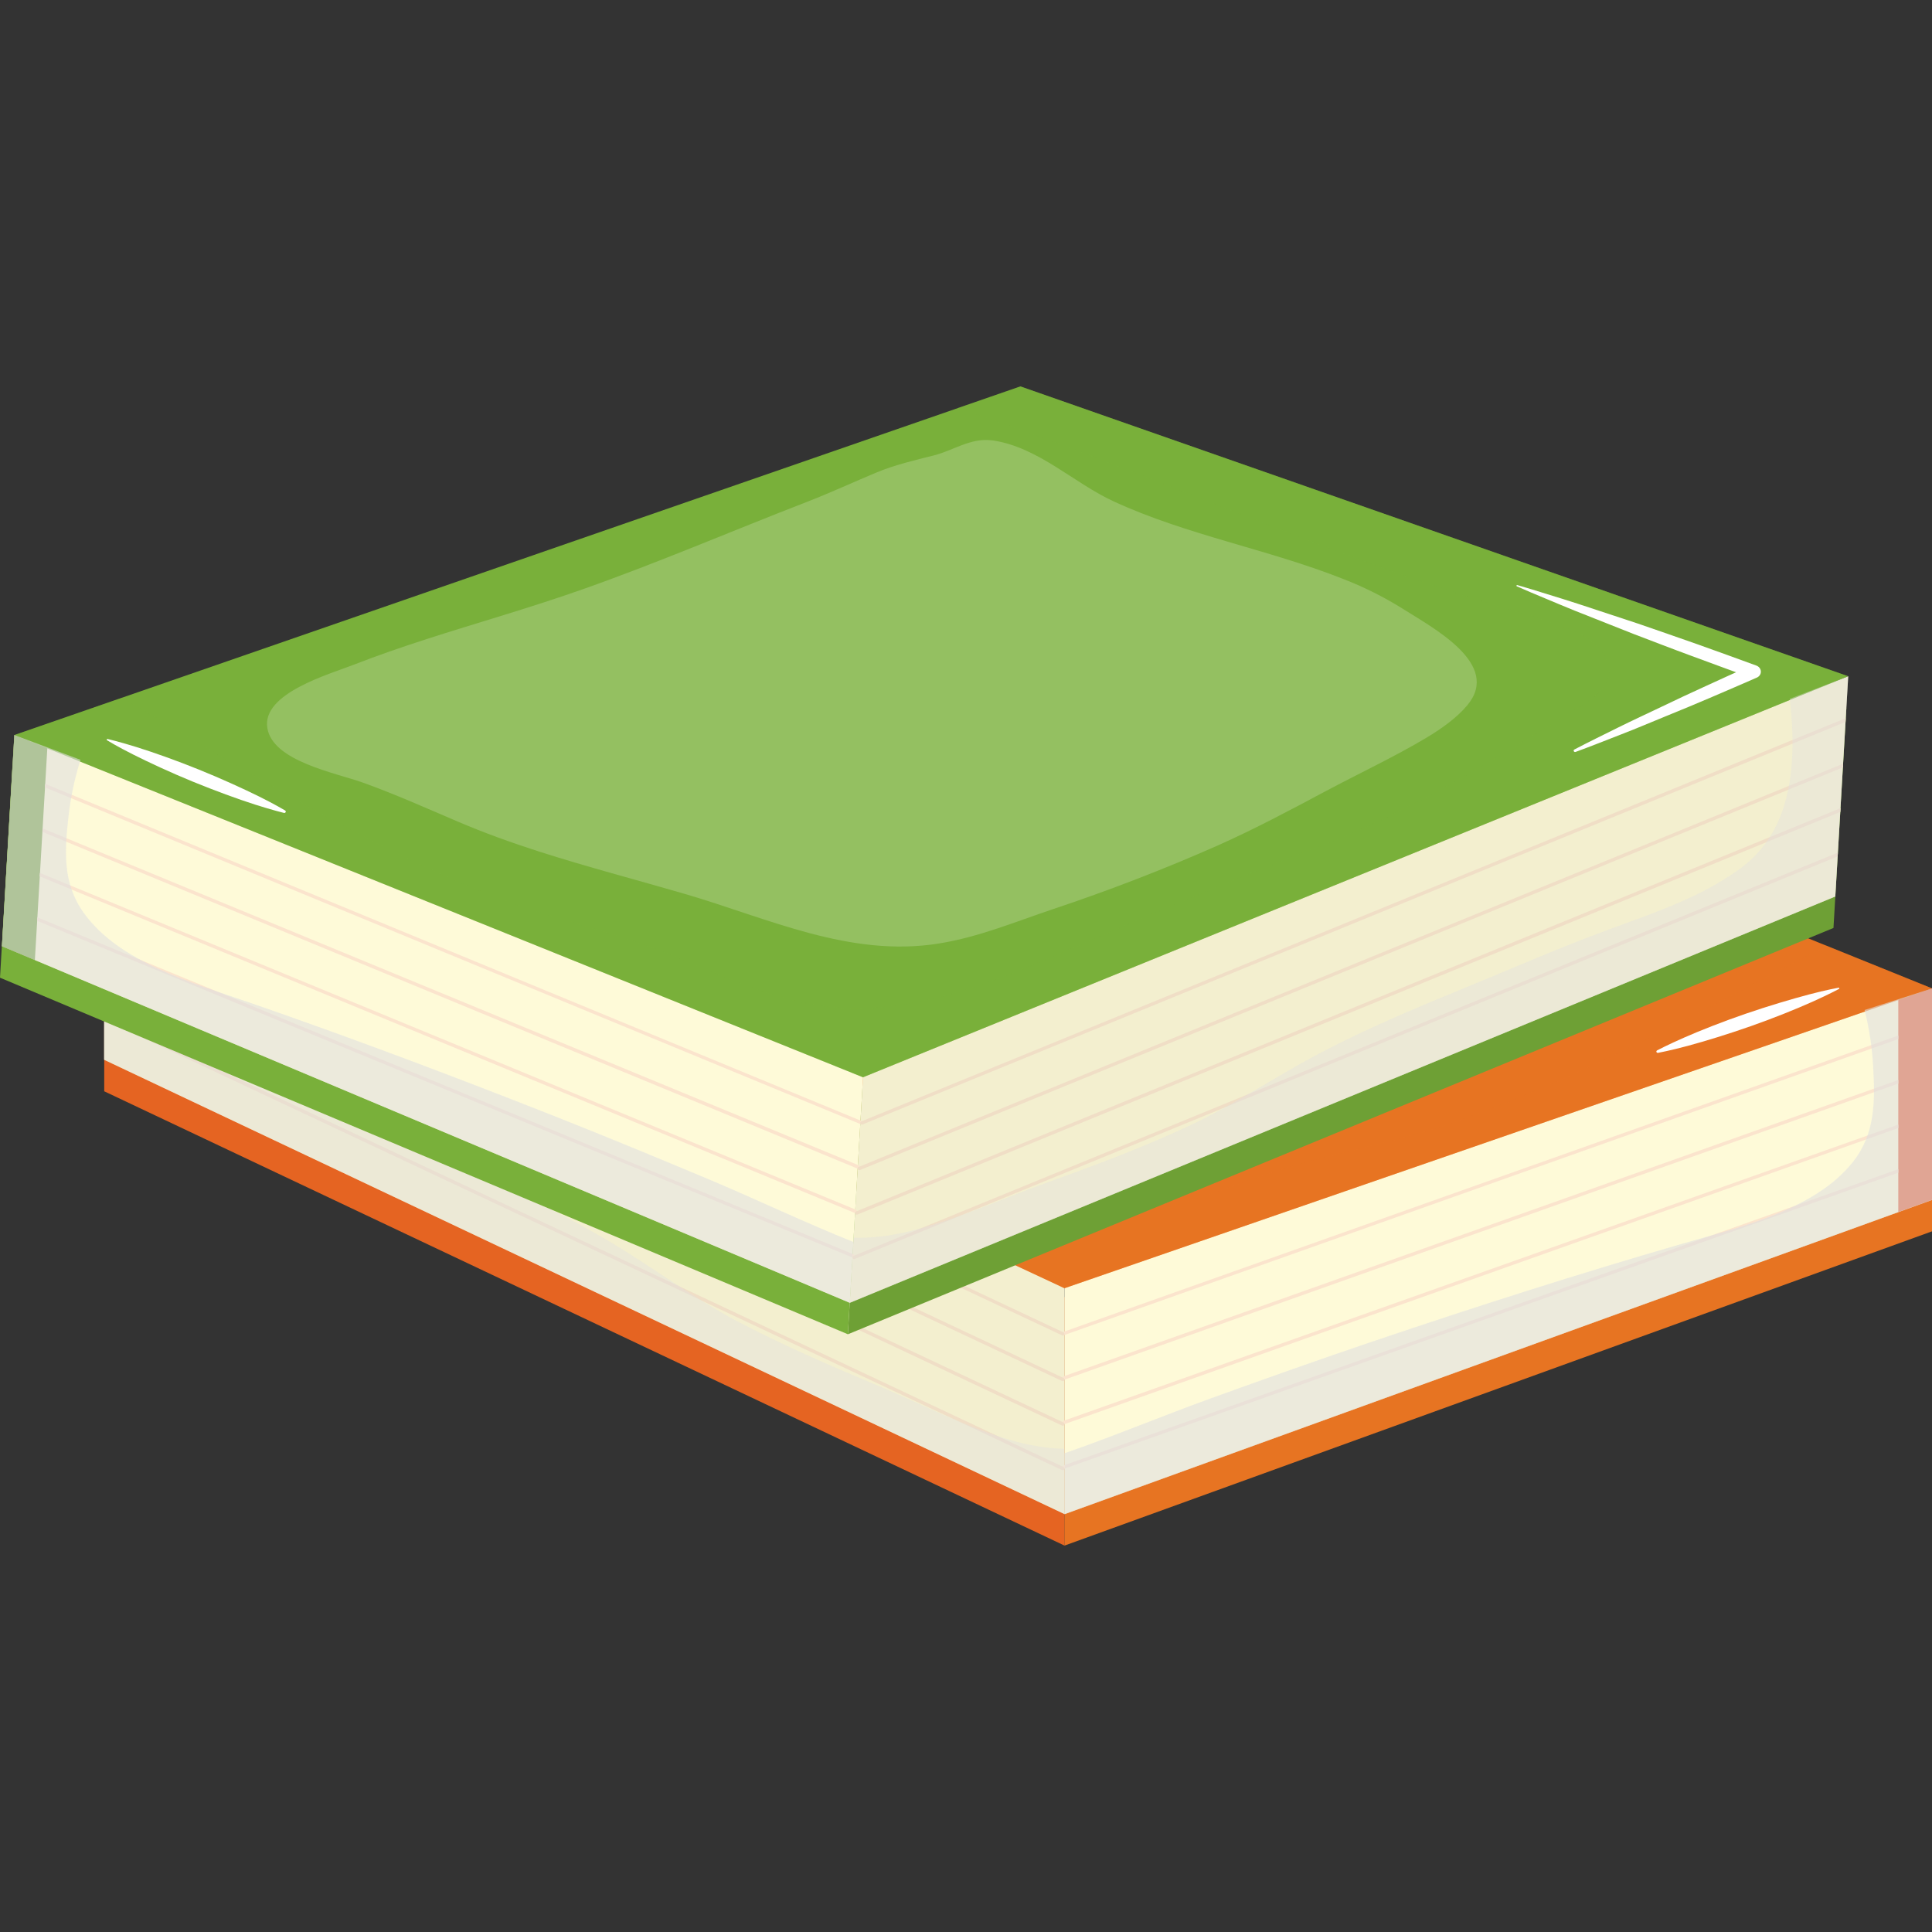 <svg width="60" height="60" viewBox="0 0 60 60" fill="none" xmlns="http://www.w3.org/2000/svg">
<rect x="0" y="0" width="60" height="60" fill="#333333" stroke="none"/>
<path d="M3.237 27.04V33.891L33.06 48V40.285L3.237 27.04Z" fill="#E56422"/>
<path d="M60 31.673V38.24L33.058 48V40.285L60 31.673Z" fill="#E77422"/>
<path d="M3.235 26.062V32.913L33.059 47.022V39.306L3.235 26.062Z" fill="#F3EFCF"/>
<path d="M60 30.694V37.263L33.058 47.022V39.306L60 30.694Z" fill="#FEFAD8"/>
<path d="M58.953 31.029L60 30.694V37.263L58.953 37.641V31.029Z" fill="#E24E22"/>
<path d="M60 30.695L29.434 18.341L3.235 26.062L33.058 40.008L60 30.695Z" fill="#E77422"/>
<g style="mix-blend-mode:multiply" opacity="0.3">
<path d="M29.434 18.342L31.324 19.105C29.12 19.723 26.939 20.431 24.772 21.156C21.513 22.244 18.261 23.369 14.926 24.245C14.169 24.444 13.4 24.606 12.647 24.813C12.137 24.953 11.554 25.115 11.153 25.453C10.296 26.176 10.637 26.822 11.478 27.404C14.021 29.162 16.589 30.962 19.479 32.219C22.278 33.437 24.99 34.807 27.727 36.134C29.523 37.004 31.487 37.819 33.552 37.882C35.751 37.952 37.654 36.996 39.675 36.357C41.445 35.795 43.296 35.491 45.052 34.888C49.01 33.529 52.64 31.498 56.301 29.591L56.725 29.37L59.998 30.692L33.057 40.006L3.233 26.06L29.434 18.342Z" fill="#E77422"/>
</g>
<path d="M33.004 41.425C33.008 41.434 33.015 41.442 33.025 41.448C33.034 41.454 33.045 41.457 33.056 41.458C33.063 41.457 33.07 41.456 33.076 41.453L58.953 32.269V32.161C58.946 32.162 58.939 32.163 58.932 32.166L33.037 41.358C33.03 41.361 33.023 41.364 33.018 41.369C33.013 41.373 33.008 41.379 33.005 41.385C33.002 41.391 33.001 41.398 33 41.405C33 41.411 33.002 41.418 33.004 41.425Z" fill="#FBE4CD"/>
<path d="M33.004 42.808C33.008 42.817 33.016 42.825 33.025 42.831C33.034 42.837 33.045 42.84 33.056 42.84C33.062 42.841 33.069 42.841 33.076 42.84L58.953 33.652V33.544C58.946 33.545 58.939 33.546 58.932 33.548L33.037 42.741C33.03 42.744 33.023 42.747 33.018 42.752C33.012 42.756 33.008 42.762 33.005 42.768C33.002 42.774 33 42.781 33 42.788C33 42.795 33.002 42.801 33.004 42.808Z" fill="#FBE4CD"/>
<path d="M33.004 44.192C33.009 44.202 33.016 44.21 33.025 44.215C33.034 44.221 33.045 44.225 33.056 44.226C33.063 44.225 33.069 44.224 33.076 44.222L58.953 35.033V34.928C58.946 34.928 58.939 34.929 58.932 34.932L33.037 44.122C33.023 44.127 33.011 44.138 33.005 44.151C32.999 44.164 32.999 44.179 33.004 44.192Z" fill="#FBE4CD"/>
<path d="M33.004 45.574C33.008 45.584 33.015 45.592 33.024 45.598C33.033 45.604 33.044 45.608 33.056 45.608C33.063 45.608 33.069 45.606 33.076 45.604L58.953 36.419V36.312C58.946 36.312 58.939 36.313 58.932 36.316L33.037 45.508C33.03 45.511 33.023 45.514 33.018 45.519C33.012 45.523 33.008 45.529 33.005 45.535C33.002 45.541 33 45.548 33 45.554C33 45.561 33.002 45.568 33.004 45.574Z" fill="#FBE4CD"/>
<path d="M3.235 27.371V27.48L32.981 41.469C32.989 41.474 32.997 41.476 33.006 41.476C33.017 41.476 33.027 41.474 33.036 41.468C33.045 41.463 33.052 41.456 33.056 41.447C33.057 41.445 33.057 41.442 33.056 41.439V41.41C33.055 41.403 33.052 41.396 33.047 41.391C33.043 41.385 33.036 41.381 33.029 41.379L3.263 27.377C3.254 27.373 3.244 27.371 3.235 27.371Z" fill="#F0DEC6"/>
<path d="M3.234 28.787V28.899L32.981 42.887C32.989 42.89 32.997 42.892 33.006 42.892C33.016 42.892 33.026 42.889 33.035 42.885C33.044 42.88 33.051 42.873 33.056 42.865C33.056 42.862 33.056 42.859 33.056 42.856C33.059 42.852 33.06 42.847 33.06 42.842C33.06 42.837 33.059 42.832 33.056 42.828C33.055 42.821 33.053 42.813 33.048 42.808C33.043 42.802 33.036 42.797 33.029 42.795L3.262 28.793C3.254 28.789 3.244 28.787 3.234 28.787Z" fill="#F0DEC6"/>
<path d="M3.235 30.17V30.282L32.981 44.271C32.989 44.275 32.997 44.277 33.006 44.277C33.017 44.277 33.027 44.274 33.036 44.269C33.045 44.264 33.052 44.257 33.056 44.248C33.057 44.245 33.057 44.243 33.056 44.24V44.211C33.055 44.204 33.052 44.197 33.047 44.192C33.042 44.186 33.036 44.181 33.029 44.178L3.263 30.177C3.254 30.172 3.244 30.17 3.235 30.17Z" fill="#F0DEC6"/>
<path d="M3.235 31.553V31.665L32.981 45.654C32.989 45.657 32.997 45.659 33.006 45.659C33.016 45.66 33.027 45.657 33.036 45.652C33.045 45.647 33.052 45.64 33.056 45.631C33.057 45.628 33.057 45.626 33.056 45.623V45.591C33.055 45.584 33.052 45.578 33.047 45.572C33.043 45.567 33.036 45.563 33.029 45.56L3.263 31.559C3.254 31.555 3.244 31.553 3.235 31.553Z" fill="#F0DEC6"/>
<g style="mix-blend-mode:multiply" opacity="0.6">
<path d="M37.59 43.432C39.282 42.82 40.976 42.219 42.683 41.642C45.843 40.575 49.017 39.559 52.229 38.629C54.041 38.105 56.34 37.584 57.531 36.102C58.243 35.215 58.23 34.21 58.174 33.146C58.143 32.547 58.054 31.951 57.906 31.367L60 30.697V37.268L33.059 47.028V45.132C34.588 44.604 36.07 43.982 37.59 43.432Z" fill="#E0E0E0"/>
</g>
<g style="mix-blend-mode:multiply" opacity="0.4">
<path d="M5.007 26.85C4.878 27.59 4.799 28.333 4.835 29.084C4.892 30.28 5.246 31.39 6.255 32.208C7.405 33.142 8.809 33.691 10.187 34.277C11.68 34.912 13.131 35.642 14.595 36.331C16.083 37.031 17.568 37.746 18.972 38.583C20.315 39.384 21.543 40.324 22.937 41.054C24.331 41.784 25.771 42.408 27.223 43.016C28.598 43.591 29.974 44.321 31.419 44.733C31.948 44.889 32.498 44.978 33.053 44.995V47.017L3.23 32.908V26.056L5.007 26.85Z" fill="#E0E0E0"/>
</g>
<g style="mix-blend-mode:soft-light" opacity="0.2">
<path d="M30.175 20.06C28.757 20.208 27.598 21.26 26.322 21.77C23.999 22.697 21.467 23.012 19.097 23.809C18.434 24.028 17.796 24.308 17.193 24.642C16.194 25.204 14.009 26.215 14.989 27.541C15.295 27.956 15.769 28.328 16.207 28.62C17.183 29.273 18.242 29.833 19.251 30.442C20.308 31.078 21.368 31.713 22.474 32.275C24.097 33.095 25.764 33.839 27.469 34.504C28.617 34.953 29.712 35.48 30.939 35.743C33.678 36.327 36.311 35.216 38.915 34.596C40.446 34.231 41.993 33.91 43.514 33.503C44.385 33.27 45.248 33.008 46.091 32.698C47.087 32.331 48.076 31.946 49.096 31.637C49.966 31.373 51.926 31.115 52.158 30.095C52.403 29.021 50.334 28.328 49.57 27.985C48.129 27.338 46.631 26.805 45.14 26.264C44.297 25.958 43.456 25.642 42.63 25.302C40.335 24.361 38.106 23.264 35.847 22.254C35.125 21.932 34.431 21.562 33.719 21.226C33.168 20.964 32.575 20.796 31.987 20.615C31.398 20.435 30.884 20.009 30.221 20.059L30.175 20.06Z" fill="white"/>
</g>
<path d="M13.672 23.74C13.352 23.815 13.033 23.895 12.716 23.978C12.399 24.06 12.079 24.139 11.764 24.225L9.869 24.747C9.241 24.93 8.61 25.107 7.985 25.298C7.36 25.488 6.731 25.674 6.108 25.87C6.067 25.883 6.032 25.906 6.005 25.937C5.979 25.968 5.963 26.006 5.959 26.045C5.955 26.084 5.964 26.124 5.984 26.158C6.005 26.193 6.036 26.222 6.073 26.241C6.522 26.468 6.974 26.692 7.43 26.911C7.881 27.135 8.339 27.349 8.796 27.564C9.254 27.78 9.709 27.999 10.17 28.206C10.632 28.414 11.089 28.625 11.559 28.824C11.564 28.827 11.57 28.828 11.576 28.828C11.582 28.829 11.588 28.828 11.594 28.826C11.6 28.824 11.605 28.821 11.61 28.817C11.614 28.814 11.618 28.809 11.62 28.804C11.625 28.795 11.625 28.785 11.622 28.775C11.619 28.766 11.612 28.758 11.603 28.752C11.174 28.496 10.73 28.255 10.292 28.006C9.854 27.758 9.407 27.527 8.965 27.287C8.523 27.046 8.08 26.808 7.632 26.578C7.183 26.347 6.738 26.113 6.288 25.886L6.251 26.258C6.878 26.069 7.502 25.874 8.125 25.677C8.748 25.481 9.369 25.277 9.991 25.076L11.847 24.447C12.153 24.342 12.459 24.227 12.769 24.118C13.079 24.009 13.381 23.897 13.687 23.781C13.693 23.779 13.697 23.775 13.699 23.77C13.702 23.765 13.702 23.759 13.7 23.754C13.698 23.749 13.694 23.745 13.689 23.742C13.684 23.739 13.678 23.738 13.672 23.74Z" fill="white"/>
<path d="M57.094 30.675C57.094 30.675 56.719 30.741 56.176 30.885C55.633 31.029 54.915 31.242 54.21 31.484C53.505 31.726 52.813 31.999 52.303 32.223C51.792 32.447 51.462 32.621 51.462 32.621C51.452 32.627 51.444 32.636 51.441 32.646C51.438 32.657 51.44 32.668 51.446 32.677C51.45 32.685 51.457 32.691 51.466 32.694C51.475 32.698 51.484 32.699 51.493 32.697C51.493 32.697 51.867 32.628 52.412 32.481C52.956 32.334 53.669 32.116 54.371 31.869C55.073 31.622 55.764 31.344 56.274 31.116C56.784 30.888 57.112 30.712 57.112 30.712C57.117 30.709 57.121 30.704 57.122 30.699C57.124 30.694 57.123 30.688 57.12 30.683C57.117 30.68 57.113 30.677 57.108 30.675C57.104 30.674 57.099 30.674 57.094 30.675Z" fill="white"/>
<path d="M57.342 21.979L56.94 28.819L26.332 41.437L26.785 33.733L57.342 21.979Z" fill="#6EA035"/>
<path d="M0.385 23.804L-0 30.363L26.331 41.436L26.783 33.733L0.385 23.804Z" fill="#79B03A"/>
<path d="M57.398 21.002L56.997 27.842L26.39 40.46L26.843 32.756L57.398 21.002Z" fill="#F3EFCF"/>
<path d="M0.446 22.827L0.061 29.385L26.391 40.46L26.844 32.756L0.446 22.827Z" fill="#FEFAD8"/>
<path d="M1.471 23.213L0.444 22.827L0.06 29.385L1.083 29.816L1.471 23.213Z" fill="#6A9A33"/>
<path d="M0.444 22.827L31.69 12L57.398 21.001L26.801 33.456L0.444 22.827Z" fill="#79B03A"/>
<g style="mix-blend-mode:multiply" opacity="0.3">
<path d="M31.69 12L29.758 12.669C31.925 13.396 34.059 14.21 36.181 15.04C39.371 16.288 42.553 17.571 45.833 18.613C46.575 18.849 47.333 19.047 48.074 19.292C48.575 19.457 49.147 19.648 49.529 20.005C50.345 20.77 49.963 21.398 49.09 21.936C46.447 23.565 43.778 25.238 40.817 26.351C37.952 27.429 35.163 28.663 32.352 29.852C30.507 30.634 28.498 31.348 26.432 31.313C24.233 31.274 22.387 30.226 20.405 29.487C18.671 28.841 16.842 28.444 15.123 27.755C11.251 26.204 7.744 23.996 4.201 21.911C4.064 21.83 3.927 21.75 3.789 21.67L0.446 22.828L26.801 33.456L57.398 21.001L31.69 12Z" fill="#79B03A"/>
</g>
<path d="M26.771 34.874C26.766 34.883 26.759 34.891 26.749 34.897C26.739 34.902 26.728 34.905 26.716 34.904C26.71 34.904 26.703 34.902 26.697 34.899L1.397 24.453L1.403 24.346C1.41 24.346 1.417 24.348 1.423 24.351L26.743 34.808C26.756 34.813 26.767 34.824 26.772 34.836C26.777 34.848 26.777 34.862 26.771 34.874Z" fill="#FBE4CD"/>
<path d="M26.69 36.255C26.686 36.264 26.678 36.272 26.669 36.278C26.659 36.283 26.648 36.286 26.637 36.285C26.63 36.286 26.623 36.286 26.616 36.285L1.316 25.835L1.323 25.728C1.329 25.729 1.336 25.731 1.342 25.734L26.662 36.187C26.669 36.19 26.675 36.194 26.68 36.198C26.685 36.203 26.689 36.209 26.692 36.215C26.694 36.222 26.695 36.228 26.695 36.235C26.695 36.242 26.693 36.249 26.69 36.255Z" fill="#FBE4CD"/>
<path d="M26.606 37.637C26.602 37.646 26.594 37.654 26.584 37.659C26.575 37.665 26.564 37.668 26.552 37.668C26.546 37.667 26.539 37.665 26.532 37.663L1.232 27.216L1.239 27.111C1.245 27.112 1.252 27.113 1.258 27.116L26.578 37.568C26.592 37.574 26.602 37.584 26.608 37.597C26.613 37.61 26.613 37.624 26.606 37.637Z" fill="#FBE4CD"/>
<path d="M26.529 39.02C26.525 39.029 26.517 39.037 26.508 39.043C26.498 39.048 26.487 39.051 26.476 39.05C26.469 39.05 26.462 39.048 26.456 39.045L1.155 28.599L1.161 28.491C1.168 28.492 1.175 28.494 1.181 28.497L26.499 38.95C26.506 38.953 26.513 38.956 26.518 38.961C26.524 38.966 26.528 38.972 26.531 38.979C26.534 38.985 26.535 38.992 26.535 38.999C26.535 39.007 26.533 39.014 26.529 39.02Z" fill="#FBE4CD"/>
<path d="M57.32 22.308L57.314 22.421L26.791 34.92C26.783 34.924 26.774 34.926 26.765 34.925C26.755 34.925 26.745 34.922 26.736 34.916C26.728 34.911 26.721 34.903 26.717 34.894C26.717 34.894 26.717 34.888 26.717 34.886V34.857C26.719 34.85 26.722 34.844 26.727 34.839C26.733 34.834 26.739 34.83 26.746 34.828L57.293 22.314C57.302 22.31 57.311 22.308 57.32 22.308Z" fill="#F0DEC6"/>
<path d="M57.24 23.723L57.233 23.832L26.71 36.336C26.702 36.338 26.694 36.339 26.685 36.339C26.675 36.339 26.665 36.336 26.657 36.33C26.649 36.325 26.642 36.318 26.638 36.309C26.638 36.309 26.638 36.303 26.638 36.301C26.635 36.297 26.633 36.292 26.633 36.287C26.633 36.282 26.635 36.277 26.638 36.272C26.639 36.265 26.642 36.259 26.647 36.253C26.652 36.248 26.659 36.243 26.666 36.241L57.213 23.727C57.222 23.724 57.231 23.722 57.24 23.723Z" fill="#F0DEC6"/>
<path d="M57.16 25.103L57.153 25.215L26.63 37.718C26.622 37.721 26.614 37.723 26.606 37.722C26.595 37.722 26.585 37.719 26.576 37.714C26.568 37.708 26.561 37.7 26.557 37.692C26.556 37.689 26.556 37.686 26.557 37.683V37.654C26.559 37.647 26.563 37.641 26.568 37.636C26.573 37.63 26.579 37.626 26.586 37.623L57.133 25.108C57.141 25.104 57.151 25.102 57.16 25.103Z" fill="#F0DEC6"/>
<path d="M57.076 26.484L57.069 26.597L26.546 39.098C26.538 39.102 26.53 39.104 26.521 39.103C26.511 39.103 26.5 39.1 26.492 39.094C26.483 39.089 26.477 39.081 26.473 39.072C26.472 39.069 26.472 39.066 26.473 39.064V39.035C26.475 39.028 26.478 39.022 26.483 39.017C26.488 39.011 26.494 39.007 26.501 39.005L57.049 26.489C57.057 26.485 57.067 26.484 57.076 26.484Z" fill="#F0DEC6"/>
<g style="mix-blend-mode:multiply" opacity="0.6">
<path d="M22.076 36.652C20.422 35.958 18.769 35.274 17.096 34.614C14.002 33.394 10.893 32.222 7.74 31.132C5.96 30.518 3.696 29.885 2.597 28.344C1.937 27.422 2.009 26.42 2.127 25.36C2.193 24.763 2.318 24.173 2.5 23.597L0.447 22.828L0.061 29.386L26.39 40.46L26.502 38.571C25.004 37.971 23.561 37.279 22.076 36.652Z" fill="#E0E0E0"/>
</g>
<g style="mix-blend-mode:multiply" opacity="0.4">
<path d="M55.583 21.701C55.667 22.445 55.705 23.192 55.624 23.94C55.496 25.131 55.078 26.223 54.023 26.989C52.82 27.865 51.385 28.344 49.975 28.862C48.444 29.424 46.954 30.08 45.452 30.695C43.925 31.321 42.4 31.962 40.95 32.728C39.561 33.462 38.28 34.34 36.848 35.002C35.416 35.665 33.938 36.215 32.45 36.75C31.041 37.256 29.626 37.917 28.16 38.257C27.622 38.388 27.067 38.449 26.511 38.44L26.393 40.462L56.997 27.843L57.398 21.003L55.583 21.701Z" fill="#E0E0E0"/>
</g>
<g style="mix-blend-mode:soft-light" opacity="0.2">
<path d="M30.848 13.68C32.257 13.897 33.351 15.005 34.596 15.576C36.861 16.618 39.371 17.056 41.688 17.97C42.338 18.22 42.959 18.529 43.542 18.892C44.507 19.505 46.63 20.617 45.574 21.896C45.243 22.296 44.75 22.642 44.294 22.914C43.282 23.517 42.192 24.025 41.148 24.582C40.056 25.166 38.961 25.747 37.823 26.255C36.154 26.993 34.446 27.653 32.705 28.233C31.532 28.626 30.407 29.099 29.166 29.3C26.398 29.75 23.833 28.509 21.267 27.761C19.758 27.322 18.234 26.924 16.736 26.444C15.879 26.168 15.033 25.865 14.209 25.512C13.236 25.097 12.271 24.664 11.27 24.305C10.418 23.999 8.476 23.645 8.303 22.614C8.119 21.53 10.228 20.94 11.011 20.634C12.487 20.059 14.016 19.604 15.535 19.135C16.395 18.87 17.254 18.598 18.101 18.299C20.446 17.472 22.738 16.485 25.053 15.589C25.792 15.303 26.506 14.971 27.236 14.667C27.804 14.433 28.404 14.294 29.003 14.143C29.602 13.992 30.137 13.593 30.799 13.675L30.848 13.68Z" fill="white"/>
</g>
<path d="M47.101 18.206C47.399 18.338 47.698 18.465 47.999 18.589C48.3 18.713 48.599 18.843 48.901 18.963L50.718 19.683C51.327 19.914 51.934 20.151 52.546 20.375C53.158 20.599 53.771 20.828 54.383 21.049L54.368 20.676C53.905 20.881 53.445 21.089 52.986 21.301C52.525 21.509 52.068 21.726 51.614 21.943C51.159 22.161 50.699 22.372 50.246 22.597C49.794 22.822 49.34 23.042 48.893 23.277C48.888 23.279 48.884 23.283 48.88 23.287C48.876 23.291 48.874 23.296 48.872 23.302C48.871 23.307 48.87 23.312 48.871 23.318C48.872 23.323 48.874 23.328 48.877 23.333C48.882 23.342 48.891 23.348 48.901 23.352C48.911 23.355 48.923 23.355 48.933 23.351C49.411 23.177 49.882 22.987 50.355 22.804C50.829 22.622 51.295 22.421 51.764 22.23C52.233 22.039 52.702 21.847 53.166 21.646C53.631 21.445 54.098 21.248 54.561 21.043C54.599 21.026 54.632 20.999 54.654 20.965C54.676 20.931 54.687 20.893 54.685 20.853C54.684 20.814 54.67 20.776 54.646 20.744C54.621 20.711 54.587 20.686 54.548 20.671C53.935 20.447 53.323 20.225 52.711 20.007C52.099 19.79 51.478 19.578 50.861 19.364L49 18.75C48.69 18.647 48.376 18.554 48.063 18.456C47.751 18.357 47.438 18.262 47.123 18.171C47.12 18.171 47.117 18.17 47.114 18.17C47.111 18.171 47.108 18.171 47.106 18.173C47.103 18.174 47.101 18.176 47.099 18.178C47.097 18.18 47.096 18.182 47.095 18.185C47.094 18.189 47.093 18.193 47.095 18.196C47.096 18.2 47.098 18.204 47.101 18.206Z" fill="white"/>
<path d="M3.325 22.99C3.325 22.99 3.642 23.185 4.139 23.434C4.635 23.683 5.308 23.996 5.994 24.277C6.68 24.557 7.38 24.814 7.915 24.985C8.449 25.156 8.819 25.246 8.819 25.246C8.824 25.247 8.83 25.248 8.836 25.247C8.842 25.246 8.848 25.244 8.853 25.241C8.858 25.238 8.863 25.235 8.866 25.23C8.87 25.226 8.872 25.221 8.874 25.216C8.876 25.207 8.875 25.198 8.872 25.19C8.869 25.182 8.863 25.175 8.855 25.17C8.855 25.17 8.536 24.978 8.038 24.732C7.539 24.486 6.865 24.178 6.176 23.9C5.488 23.621 4.785 23.372 4.249 23.204C3.713 23.037 3.343 22.95 3.343 22.95C3.34 22.949 3.337 22.949 3.334 22.949C3.331 22.95 3.328 22.95 3.326 22.952C3.323 22.953 3.321 22.955 3.319 22.957C3.318 22.959 3.316 22.962 3.316 22.965C3.314 22.969 3.314 22.974 3.316 22.979C3.317 22.983 3.321 22.987 3.325 22.99Z" fill="white"/>
</svg>
